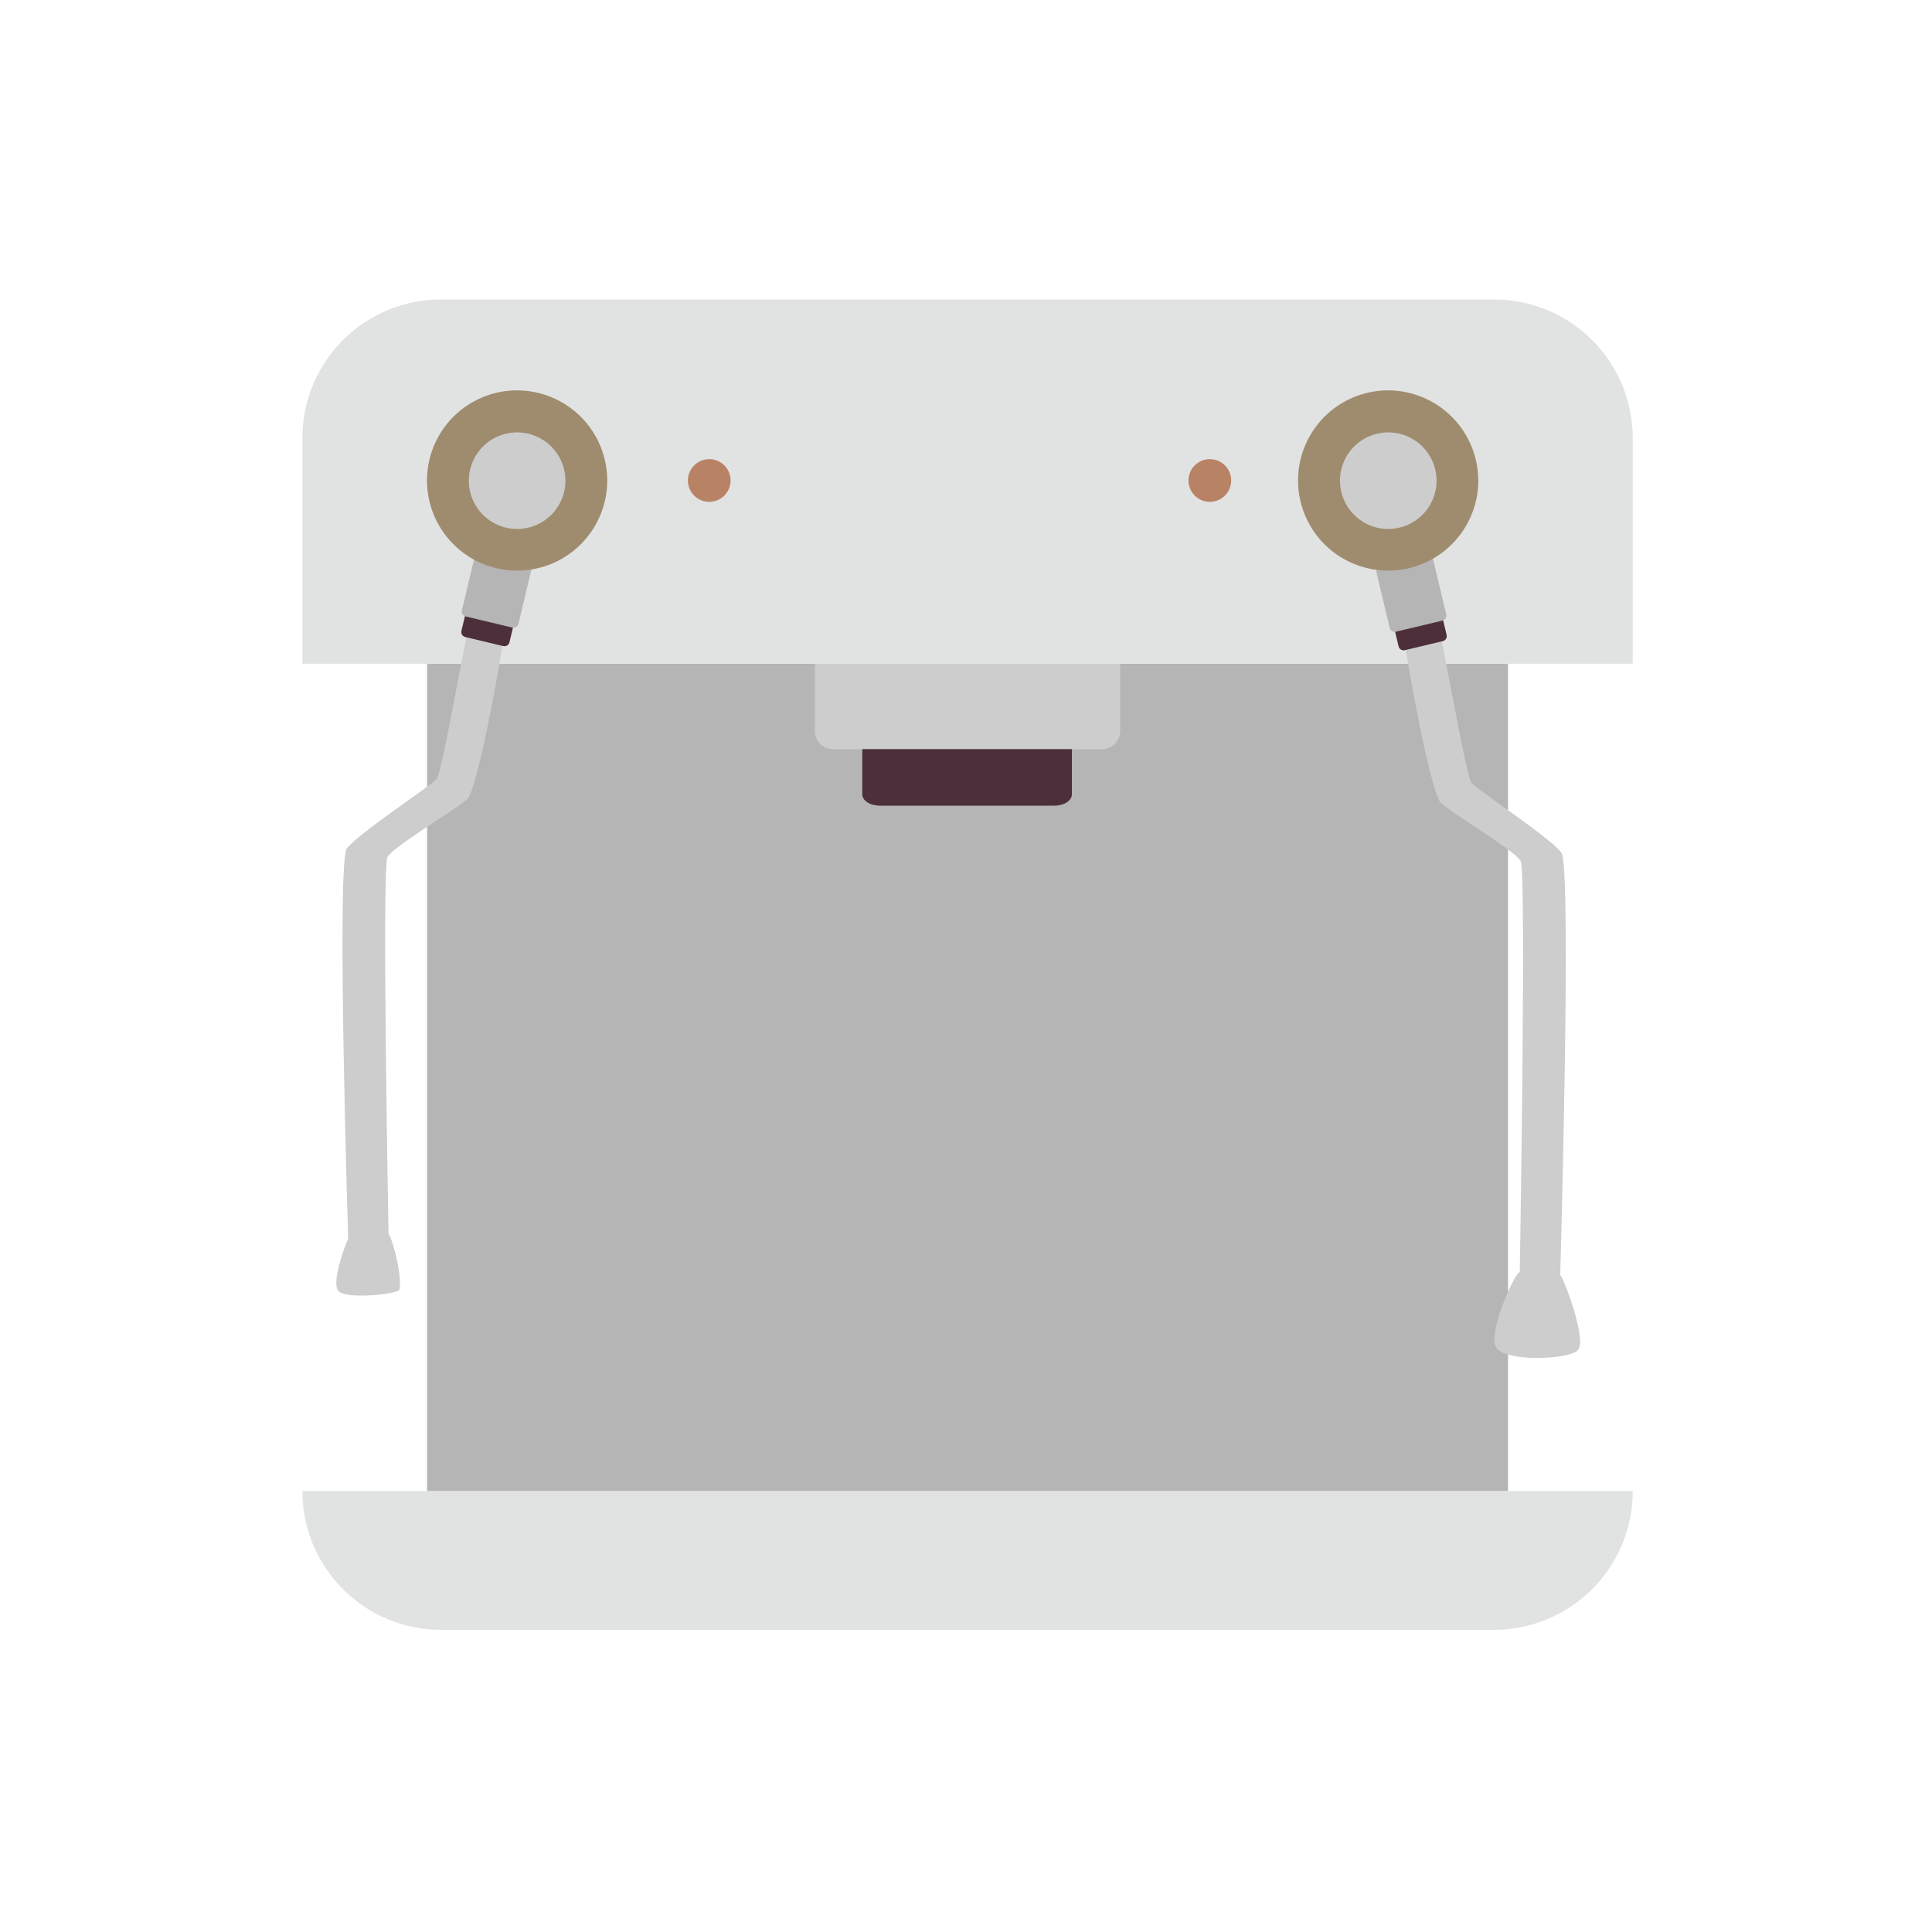 <svg width="200" height="200" viewBox="0 0 200 200" fill="none" xmlns="http://www.w3.org/2000/svg">
<path d="M156.112 68.71H44.212V154.37H156.112V68.71Z" fill="#B5B5B5"/>
<path d="M45.642 168.72H154.642C156.53 168.723 158.4 168.353 160.146 167.632C161.891 166.911 163.477 165.852 164.812 164.518C166.148 163.183 167.207 161.598 167.93 159.853C168.652 158.108 169.023 156.238 169.022 154.35H31.302C31.299 156.235 31.668 158.103 32.387 159.845C33.107 161.588 34.163 163.172 35.494 164.506C36.826 165.841 38.407 166.9 40.149 167.623C41.89 168.346 43.757 168.719 45.642 168.72Z" fill="#E1E3E2"/>
<path d="M154.672 31H45.672C43.785 30.996 41.916 31.364 40.173 32.084C38.429 32.803 36.844 33.86 35.509 35.193C34.174 36.526 33.115 38.109 32.393 39.852C31.671 41.595 31.3 43.464 31.302 45.35V68.71H169.022V45.35C169.022 41.544 167.51 37.894 164.819 35.203C162.128 32.512 158.478 31 154.672 31Z" fill="#E1E3E2"/>
<path d="M84.362 68.71V75.78C84.376 76.028 84.439 76.271 84.547 76.494C84.655 76.718 84.807 76.917 84.993 77.082C85.179 77.246 85.396 77.373 85.63 77.453C85.865 77.533 86.114 77.566 86.362 77.55H113.962C114.21 77.566 114.458 77.533 114.693 77.453C114.928 77.373 115.145 77.246 115.331 77.082C115.517 76.917 115.668 76.718 115.777 76.494C115.885 76.271 115.948 76.028 115.962 75.78V68.71H84.362Z" fill="#CDCDCD"/>
<path d="M73.422 51.95C74.642 51.95 75.632 50.961 75.632 49.74C75.632 48.52 74.642 47.53 73.422 47.53C72.201 47.53 71.212 48.52 71.212 49.74C71.212 50.961 72.201 51.95 73.422 51.95Z" fill="#B88265"/>
<path d="M125.242 51.95C126.462 51.95 127.452 50.961 127.452 49.74C127.452 48.52 126.462 47.53 125.242 47.53C124.021 47.53 123.032 48.52 123.032 49.74C123.032 50.961 124.021 51.95 125.242 51.95Z" fill="#B88265"/>
<path d="M89.262 81.65V82.23C89.262 82.88 90.072 83.4 91.072 83.4H109.152C110.152 83.4 110.962 82.88 110.962 82.23V77.55H89.262V79.35" fill="#4C2F3A"/>
<path d="M49.172 62.2C48.652 62.71 45.872 79.91 45.172 80.67C44.472 81.43 36.992 86.35 35.902 87.84C34.812 89.33 36.052 128.52 36.052 128.52L40.232 128.35C40.232 128.35 39.512 89.83 40.112 88.72C40.712 87.61 47.262 83.79 48.412 82.67C49.562 81.55 53.042 62.51 52.462 62.1C51.935 61.893 51.372 61.795 50.806 61.812C50.241 61.83 49.685 61.962 49.172 62.2Z" fill="#CDCDCD"/>
<path d="M36.362 127.69C36.012 127.92 34.242 132.69 35.002 133.61C35.762 134.53 40.592 134 41.232 133.61C41.872 133.22 40.642 127.75 40.052 127.54C38.823 127.365 37.572 127.416 36.362 127.69Z" fill="#CDCDCD"/>
<path d="M52.931 63.402L48.992 62.462C48.707 62.394 48.421 62.57 48.353 62.855L47.768 65.306C47.7 65.591 47.876 65.876 48.161 65.944L52.1 66.884C52.385 66.952 52.671 66.776 52.739 66.492L53.324 64.041C53.392 63.756 53.216 63.47 52.931 63.402Z" fill="#4C2F3A"/>
<path d="M54.642 58.216L49.817 57.065C49.533 56.997 49.247 57.173 49.179 57.458L47.814 63.177C47.746 63.462 47.922 63.748 48.207 63.816L53.031 64.967C53.316 65.035 53.602 64.859 53.67 64.574L55.034 58.855C55.102 58.57 54.927 58.284 54.642 58.216Z" fill="#B5B5B5"/>
<path d="M53.532 56.91C57.492 56.91 60.702 53.7 60.702 49.74C60.702 45.78 57.492 42.57 53.532 42.57C49.572 42.57 46.362 45.78 46.362 49.74C46.362 53.7 49.572 56.91 53.532 56.91Z" fill="#CDCDCD"/>
<path d="M53.532 40.41C51.687 40.41 49.883 40.957 48.348 41.982C46.814 43.008 45.618 44.465 44.912 46.169C44.206 47.874 44.021 49.75 44.381 51.56C44.741 53.37 45.63 55.032 46.934 56.337C48.239 57.642 49.902 58.531 51.712 58.891C53.521 59.251 55.397 59.066 57.102 58.36C58.807 57.654 60.264 56.458 61.289 54.923C62.315 53.389 62.862 51.585 62.862 49.74C62.859 47.266 61.875 44.895 60.126 43.145C58.377 41.396 56.005 40.413 53.532 40.41ZM53.532 54.76C52.543 54.76 51.576 54.467 50.754 53.917C49.932 53.368 49.291 52.587 48.912 51.673C48.534 50.76 48.435 49.754 48.628 48.785C48.821 47.815 49.297 46.924 49.996 46.224C50.696 45.525 51.586 45.049 52.556 44.856C53.526 44.663 54.532 44.762 55.445 45.141C56.359 45.519 57.14 46.16 57.689 46.982C58.239 47.804 58.532 48.771 58.532 49.76C58.532 51.086 58.005 52.358 57.067 53.295C56.13 54.233 54.858 54.76 53.532 54.76Z" fill="#9F8C6F"/>
<path d="M161.502 131.98C161.852 132.2 164.282 138.68 163.362 139.74C162.442 140.8 155.652 141.01 154.852 139.44C154.052 137.87 156.722 131.91 157.302 131.7C158.708 131.56 160.127 131.655 161.502 131.98Z" fill="#CDCDCD"/>
<path d="M148.362 62.63C148.882 63.13 151.662 80.34 152.362 81.09C153.062 81.84 160.552 86.78 161.642 88.27C162.732 89.76 161.492 132.87 161.492 132.87L157.312 132.69C157.312 132.69 158.032 90.26 157.422 89.14C156.812 88.02 150.282 84.21 149.132 83.09C147.982 81.97 144.502 62.94 145.082 62.53C145.606 62.322 146.168 62.223 146.732 62.24C147.296 62.257 147.851 62.39 148.362 62.63Z" fill="#CDCDCD"/>
<path d="M145.422 67.308L149.362 66.368C149.647 66.3 149.822 66.014 149.754 65.729L149.17 63.278C149.102 62.993 148.816 62.818 148.531 62.886L144.592 63.826C144.307 63.894 144.131 64.179 144.199 64.464L144.784 66.915C144.852 67.2 145.138 67.376 145.422 67.308Z" fill="#4C2F3A"/>
<path d="M144.5 65.395L149.325 64.244C149.61 64.176 149.785 63.89 149.717 63.605L148.353 57.886C148.285 57.601 147.999 57.425 147.714 57.493L142.89 58.644C142.605 58.712 142.429 58.998 142.497 59.283L143.862 65.002C143.93 65.287 144.216 65.463 144.5 65.395Z" fill="#B5B5B5"/>
<path d="M143.712 56.91C147.672 56.91 150.882 53.7 150.882 49.74C150.882 45.78 147.672 42.57 143.712 42.57C139.752 42.57 136.542 45.78 136.542 49.74C136.542 53.7 139.752 56.91 143.712 56.91Z" fill="#CDCDCD"/>
<path d="M143.712 40.41C141.866 40.408 140.061 40.953 138.526 41.977C136.99 43.001 135.793 44.458 135.085 46.163C134.377 47.867 134.191 49.743 134.55 51.554C134.909 53.364 135.796 55.028 137.101 56.334C138.405 57.639 140.068 58.529 141.878 58.89C143.688 59.251 145.564 59.066 147.27 58.361C148.975 57.655 150.433 56.459 151.459 54.924C152.484 53.39 153.032 51.586 153.032 49.74C153.026 47.269 152.043 44.9 150.297 43.152C148.55 41.404 146.183 40.418 143.712 40.41ZM143.712 54.76C142.723 54.76 141.756 54.467 140.934 53.917C140.112 53.368 139.471 52.587 139.092 51.673C138.714 50.76 138.615 49.754 138.808 48.785C139.001 47.815 139.477 46.924 140.176 46.224C140.876 45.525 141.766 45.049 142.736 44.856C143.706 44.663 144.712 44.762 145.625 45.141C146.539 45.519 147.32 46.16 147.869 46.982C148.419 47.804 148.712 48.771 148.712 49.76C148.712 51.086 148.185 52.358 147.247 53.295C146.31 54.233 145.038 54.76 143.712 54.76Z" fill="#9F8C6F"/>
</svg>
